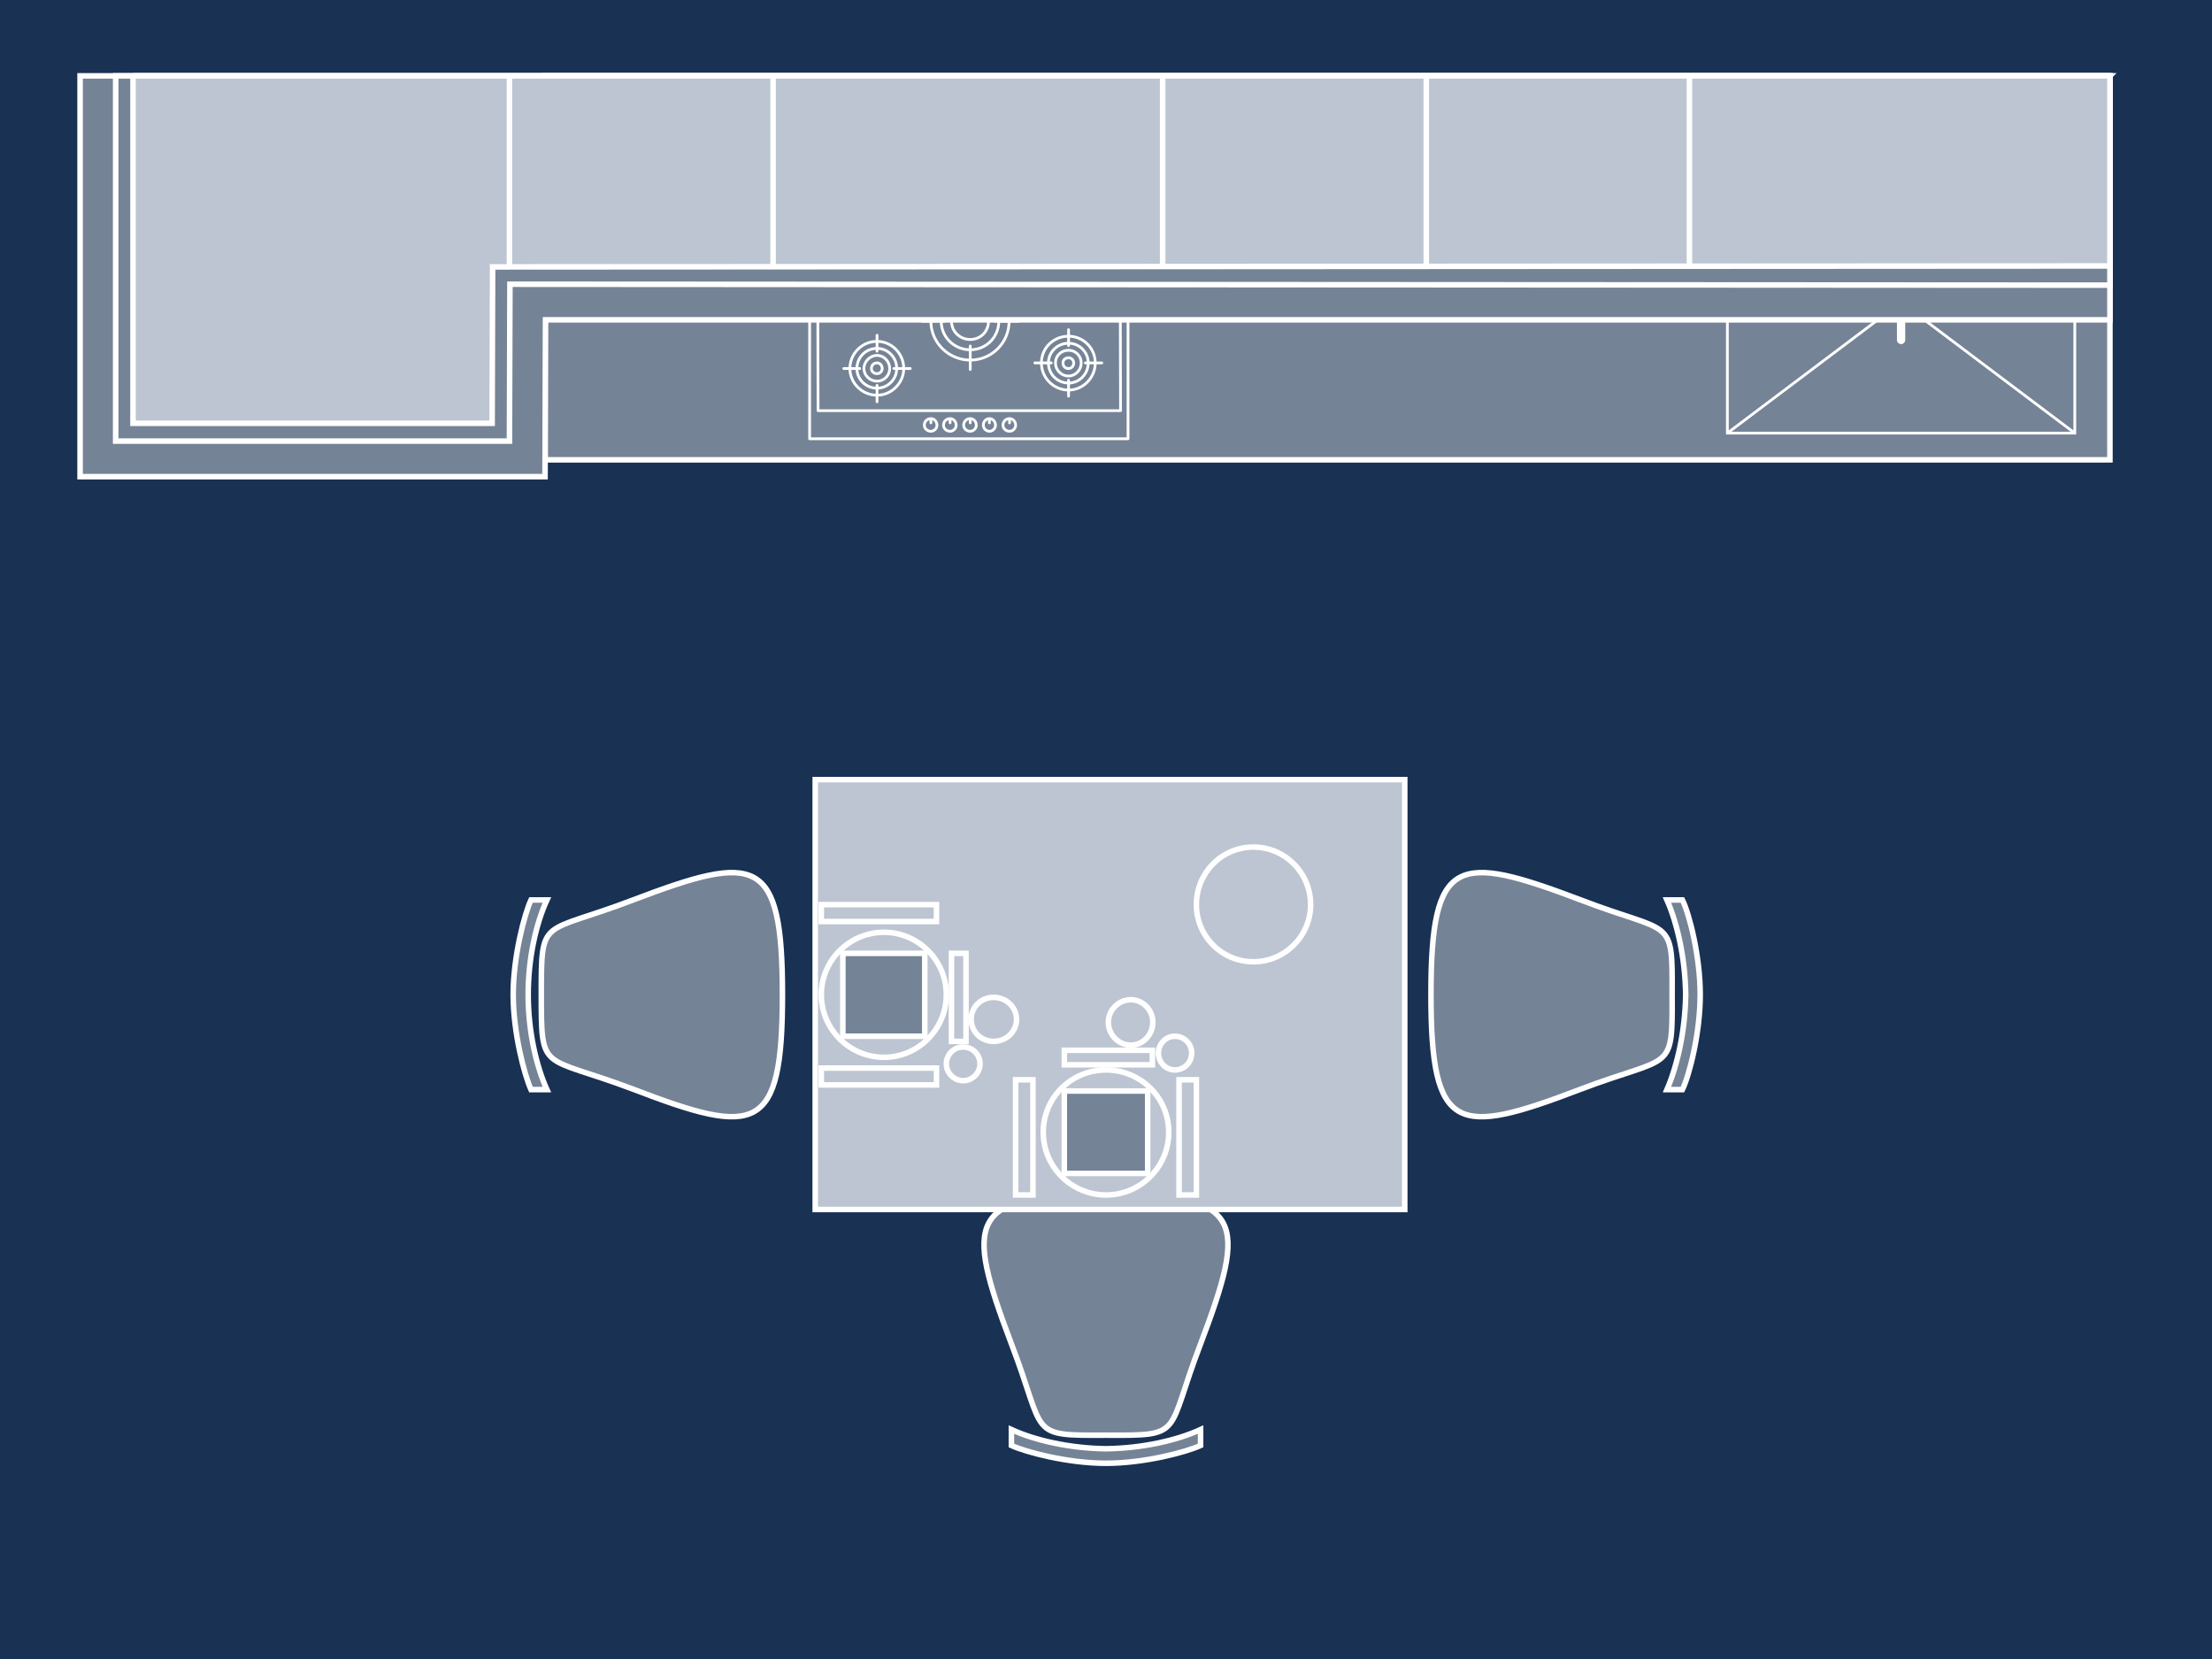 <?xml version="1.0" encoding="UTF-8"?>
<!DOCTYPE svg PUBLIC "-//W3C//DTD SVG 1.1//EN" "http://www.w3.org/Graphics/SVG/1.1/DTD/svg11.dtd">
<!-- Creator: CorelDRAW X8 -->
<svg xmlns="http://www.w3.org/2000/svg" xml:space="preserve" width="400px" height="300px" version="1.1" style="shape-rendering:geometricPrecision; text-rendering:geometricPrecision; image-rendering:optimizeQuality; fill-rule:evenodd; clip-rule:evenodd"
viewBox="0 0 4724 3543"
 xmlns:xlink="http://www.w3.org/1999/xlink">
 <defs>
  <style type="text/css">
   <![CDATA[
    .str0 {stroke:white;stroke-width:11.81}
    .str1 {stroke:white;stroke-width:5.905;stroke-linecap:round}
    .str2 {stroke:white;stroke-width:17.715;stroke-linecap:round}
    .str3 {stroke:white;stroke-width:5.905;stroke-linecap:round;stroke-linejoin:round}
    .fil2 {fill:none}
    .fil0 {fill:#193153}
    .fil1 {fill:#758396}
    .fil3 {fill:#BCC5D1}
   ]]>
  </style>
 </defs>
 <g id="Копия_x0020_Слой_x0020_1">
  <rect class="fil0" width="4724" height="3543"/>
  <path class="fil1 str0" d="M1164 162l3342 0 0 820 -3342 0 0 -820z"/>
  <g id="_2488041868096">
   <path class="fil2 str1" d="M3869 465l-53 0"/>
   <path class="fil2 str2" d="M4060 726l0 -263"/>
   <path class="fil2 str1" d="M4250 465l54 0"/>
   <path class="fil2 str1" d="M4029 669l-340 256m402 -256l340 256m-339 -308l339 -91m-371 158c-23,0 -41,-19 -41,-42 0,-22 18,-41 41,-41 23,0 41,19 41,41 0,23 -18,42 -41,42zm-33 -67l-338 -91m742 399l-742 0 0 -399 742 0 0 399zm-547 -445c-8,0 -15,-6 -15,-15 0,-8 7,-15 15,-15 9,0 16,7 16,15 0,9 -7,15 -16,15zm0 20c-19,0 -35,-15 -35,-35 0,-19 16,-35 35,-35 20,0 36,16 36,35 0,20 -16,35 -36,35zm176 0c-20,0 -35,-15 -35,-35 0,-19 15,-35 35,-35 19,0 35,16 35,35 0,20 -16,35 -35,35zm175 -70c20,0 36,16 36,35 0,20 -16,35 -36,35 -19,0 -35,-15 -35,-35 0,-19 16,-35 35,-35zm0 20c9,0 15,7 15,15 0,9 -6,15 -15,15 -8,0 -15,-6 -15,-15 0,-8 7,-15 15,-15z"/>
  </g>
  <path class="fil2 str3" d="M1874 508c41,0 75,34 75,75 0,42 -34,75 -75,75 -42,0 -75,-33 -75,-75 0,-41 33,-75 75,-75zm0 20c30,0 55,25 55,55 0,31 -25,56 -55,56 -31,0 -56,-25 -56,-56 0,-30 25,-55 56,-55zm0 19c20,0 36,16 36,36 0,20 -16,36 -36,36 -20,0 -36,-16 -36,-36 0,-20 16,-36 36,-36zm0 -57l0 45m0 96l0 45m-93 -93l45 0m96 0l45 0m21 311c7,0 13,6 13,14 0,7 -6,13 -13,13 -8,0 -14,-6 -14,-13 0,-8 6,-14 14,-14zm0 0l0 9m41 -9c7,0 13,6 13,14 0,7 -6,13 -13,13 -8,0 -14,-6 -14,-13 0,-8 6,-14 14,-14zm0 0l0 9m43 -9c7,0 13,6 13,14 0,7 -6,13 -13,13 -8,0 -14,-6 -14,-13 0,-8 6,-14 14,-14zm0 0l0 9m41 -9c7,0 13,6 13,14 0,7 -6,13 -13,13 -7,0 -13,-6 -13,-13 0,-8 6,-14 13,-14zm0 0l0 9m43 -9c7,0 13,6 13,14 0,7 -6,13 -13,13 -8,0 -14,-6 -14,-13 0,-8 6,-14 14,-14zm0 0l0 9m125 -395c41,0 75,34 75,75 0,42 -34,75 -75,75 -41,0 -75,-33 -75,-75 0,-41 34,-75 75,-75zm0 20c31,0 55,25 55,55 0,31 -24,56 -55,56 -30,0 -55,-25 -55,-56 0,-30 25,-55 55,-55zm0 19c20,0 36,16 36,36 0,20 -16,36 -36,36 -20,0 -36,-16 -36,-36 0,-20 16,-36 36,-36zm0 -57l0 45m0 96l0 45m-93 -93l45 0m96 0l45 0m-93 -21c12,0 21,9 21,21 0,12 -9,22 -21,22 -12,0 -21,-10 -21,-22 0,-12 9,-21 21,-21zm-408 167c31,0 57,26 57,58 0,31 -26,57 -57,57 -32,0 -58,-26 -58,-57 0,-32 26,-58 58,-58zm0 15c23,0 42,19 42,43 0,23 -19,42 -42,42 -24,0 -43,-19 -43,-42 0,-24 19,-43 43,-43zm0 15c15,0 27,13 27,28 0,15 -12,27 -27,27 -15,0 -28,-12 -28,-27 0,-15 13,-28 28,-28zm0 -43l0 34m0 73l0 35m-71 -71l34 0m73 0l35 0m-71 -12c6,0 11,5 11,12 0,6 -5,11 -11,11 -7,0 -12,-5 -12,-11 0,-7 5,-12 12,-12zm409 -57c31,0 57,25 57,57 0,32 -26,58 -57,58 -32,0 -58,-26 -58,-58 0,-32 26,-57 58,-57zm0 15c23,0 42,19 42,42 0,24 -19,43 -42,43 -24,0 -43,-19 -43,-43 0,-23 19,-42 43,-42zm0 15c15,0 27,12 27,27 0,15 -12,28 -27,28 -16,0 -28,-13 -28,-28 0,-15 12,-27 28,-27zm0 -44l0 34m0 74l0 34m-72 -71l35 0m73 0l35 0m-71 -11c6,0 11,5 11,11 0,7 -5,12 -11,12 -7,0 -12,-5 -12,-12 0,-6 5,-11 12,-11zm-210 -162c46,0 83,38 83,84 0,46 -37,83 -83,83 -46,0 -84,-37 -84,-83 0,-46 38,-84 84,-84zm0 22c34,0 61,28 61,62 0,34 -27,61 -61,61 -34,0 -62,-27 -62,-61 0,-34 28,-62 62,-62zm0 22c22,0 39,18 39,40 0,22 -17,39 -39,39 -22,0 -40,-17 -40,-39 0,-22 18,-40 40,-40zm0 -63l0 50m0 106l0 50m-103 -103l49 0m107 0l50 0m-446 -224l680 0 0 475 -680 0 0 -475zm17 17l646 0 1 398 -646 0 -1 -398z"/>
  <g id="_2488041858176">
   <path class="fil1 str0" d="M4506 162l0 521 -3341 0 -1 335 -993 0 0 -856 4335 0z"/>
   <path class="fil1 str0" d="M4506 162l0 447 -3417 -2 -1 335 -841 0 0 -780 4259 0z"/>
   <path class="fil3 str0" d="M284 162l4222 0 0 406 -3454 2 -1 334 -767 0 0 -742z"/>
   <path class="fil2 str0" d="M1088 570l0 -408"/>
   <path class="fil2 str0" d="M1651 570l0 -408"/>
   <path class="fil2 str0" d="M2483 570l0 -408"/>
   <path class="fil2 str0" d="M3046 570l0 -408"/>
   <path class="fil2 str0" d="M3608 570l0 -408"/>
  </g>
  <g id="_2488041912864">
   <path class="fil1 str0" d="M1156 2124c0,169 0,128 196,202 263,101 319,95 319,-202 0,-297 -56,-302 -319,-202 -196,75 -196,33 -196,202zm-28 0c0,78 17,152 40,203l-34 0c-14,-31 -38,-121 -38,-203 0,-81 24,-172 38,-202l34 0c-23,50 -40,124 -40,202z"/>
   <path class="fil1 str0" d="M2362 3065c169,1 127,0 202,-195 100,-264 95,-320 -202,-320 -297,0 -302,56 -202,320 75,195 33,196 202,195zm0 29c78,-1 152,-18 202,-41l0 34c-30,14 -120,38 -202,38 -82,0 -172,-24 -202,-38l0 -34c50,23 124,40 202,41z"/>
   <path class="fil3 str0" d="M1741 1665l1259 0 0 918 -1259 0 0 -918z"/>
   <g>
    <path class="fil2 str0" d="M1888 1991c73,0 133,60 133,133 0,74 -60,134 -133,134 -74,0 -134,-60 -134,-134 0,-73 60,-133 134,-133z"/>
    <path class="fil2 str0" d="M1754 1932l246 0 0 36 -246 0 0 -36z"/>
    <path class="fil2 str0" d="M1754 2281l246 0 0 36 -246 0 0 -36z"/>
    <path class="fil2 str0" d="M2032 2036l31 0 0 188 -31 0 0 -188z"/>
    <path class="fil2 str0" d="M2122 2130c27,0 49,21 49,47 0,26 -22,47 -49,47 -27,0 -48,-21 -48,-47 0,-26 21,-47 48,-47z"/>
    <path class="fil2 str0" d="M2057 2236c20,0 36,16 36,36 0,19 -16,36 -36,36 -20,0 -36,-17 -36,-36 0,-20 16,-36 36,-36z"/>
    <path class="fil1 str0" d="M1800 2036l175 0 0 177 -175 0 0 -177z"/>
   </g>
   <g>
    <path class="fil2 str0" d="M2228 2418c0,-74 60,-133 134,-133 74,0 134,59 134,133 0,74 -60,134 -134,134 -74,0 -134,-60 -134,-134z"/>
    <path class="fil2 str0" d="M2169 2552l0 -246 37 0 0 246 -37 0z"/>
    <path class="fil2 str0" d="M2518 2552l0 -246 37 0 0 246 -37 0z"/>
    <path class="fil2 str0" d="M2273 2274l0 -31 188 0 0 31 -188 0z"/>
    <path class="fil2 str0" d="M2367 2183c0,-26 22,-48 48,-48 26,0 47,22 47,48 0,27 -21,49 -47,49 -26,0 -48,-22 -48,-49z"/>
    <path class="fil2 str0" d="M2474 2249c0,-20 16,-36 35,-36 20,0 36,16 36,36 0,20 -16,36 -36,36 -19,0 -35,-16 -35,-36z"/>
    <path class="fil1 str0" d="M2273 2506l0 -176 178 0 0 176 -178 0z"/>
   </g>
   <path class="fil2 str0" d="M2677 1809c67,0 122,55 122,123 0,67 -55,122 -122,122 -68,0 -122,-55 -122,-122 0,-68 54,-123 122,-123z"/>
   <path class="fil1 str0" d="M3571 2124c1,169 0,128 -195,202 -264,101 -320,95 -320,-202 0,-297 56,-302 320,-202 195,75 196,33 195,202zm29 0c-1,78 -18,152 -40,203l33 0c15,-31 38,-121 38,-203 0,-81 -23,-172 -38,-202l-33 0c22,50 39,124 40,202z"/>
  </g>
 </g>
</svg>
